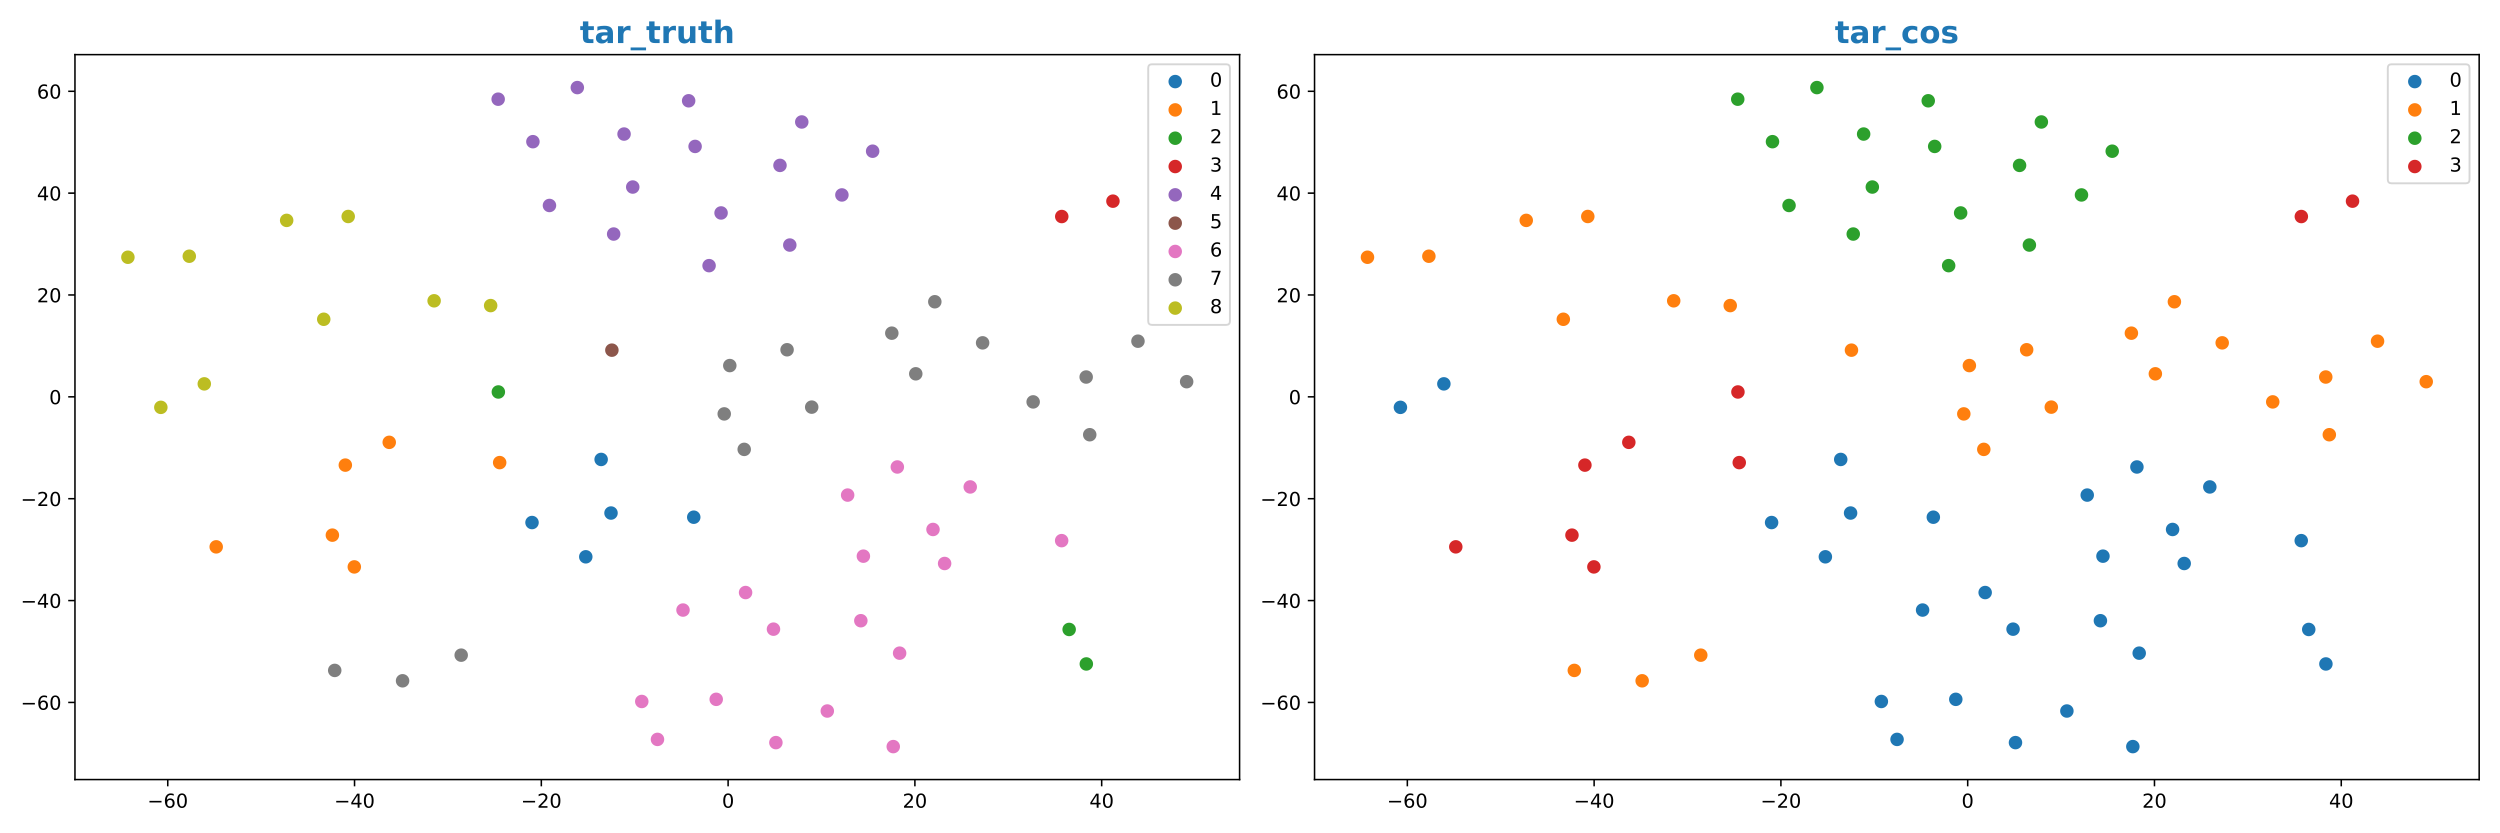 <?xml version="1.0" encoding="utf-8" standalone="no"?>
<!DOCTYPE svg PUBLIC "-//W3C//DTD SVG 1.1//EN"
  "http://www.w3.org/Graphics/SVG/1.1/DTD/svg11.dtd">
<!-- Created with matplotlib (https://matplotlib.org/) -->
<svg height="432pt" version="1.1" viewBox="0 0 1296 432" width="1296pt" xmlns="http://www.w3.org/2000/svg" xmlns:xlink="http://www.w3.org/1999/xlink">
 <defs>
  <style type="text/css">
*{stroke-linecap:butt;stroke-linejoin:round;}
  </style>
 </defs>
 <g id="figure_1">
  <g id="patch_1">
   <path d="M 0 432 
L 1296 432 
L 1296 0 
L 0 0 
z
" style="fill:#ffffff;"/>
  </g>
  <g id="axes_1">
   <g id="patch_2">
    <path d="M 38.86 404.12 
L 642.6 404.12 
L 642.6 28.32 
L 38.86 28.32 
z
" style="fill:#ffffff;"/>
   </g>
   <g id="PathCollection_1">
    <defs>
     <path d="M 0 3 
C 0.796 3 1.559 2.684 2.121 2.121 
C 2.684 1.559 3 0.796 3 0 
C 3 -0.796 2.684 -1.559 2.121 -2.121 
C 1.559 -2.684 0.796 -3 0 -3 
C -0.796 -3 -1.559 -2.684 -2.121 -2.121 
C -2.684 -1.559 -3 -0.796 -3 0 
C -3 0.796 -2.684 1.559 -2.121 2.121 
C -1.559 2.684 -0.796 3 0 3 
z
" id="m56113528a4" style="stroke:#1f77b4;"/>
    </defs>
    <g clip-path="url(#pf945e613f0)">
     <use style="fill:#1f77b4;stroke:#1f77b4;" x="359.638" xlink:href="#m56113528a4" y="268.118"/>
     <use style="fill:#1f77b4;stroke:#1f77b4;" x="316.745" xlink:href="#m56113528a4" y="265.959"/>
     <use style="fill:#1f77b4;stroke:#1f77b4;" x="275.798" xlink:href="#m56113528a4" y="270.883"/>
     <use style="fill:#1f77b4;stroke:#1f77b4;" x="303.669" xlink:href="#m56113528a4" y="288.648"/>
     <use style="fill:#1f77b4;stroke:#1f77b4;" x="311.633" xlink:href="#m56113528a4" y="238.175"/>
    </g>
   </g>
   <g id="PathCollection_2">
    <defs>
     <path d="M 0 3 
C 0.796 3 1.559 2.684 2.121 2.121 
C 2.684 1.559 3 0.796 3 0 
C 3 -0.796 2.684 -1.559 2.121 -2.121 
C 1.559 -2.684 0.796 -3 0 -3 
C -0.796 -3 -1.559 -2.684 -2.121 -2.121 
C -2.684 -1.559 -3 -0.796 -3 0 
C -3 0.796 -2.684 1.559 -2.121 2.121 
C -1.559 2.684 -0.796 3 0 3 
z
" id="mb86eb79a8b" style="stroke:#ff7f0e;"/>
    </defs>
    <g clip-path="url(#pf945e613f0)">
     <use style="fill:#ff7f0e;stroke:#ff7f0e;" x="259.029" xlink:href="#mb86eb79a8b" y="239.813"/>
     <use style="fill:#ff7f0e;stroke:#ff7f0e;" x="201.779" xlink:href="#mb86eb79a8b" y="229.309"/>
     <use style="fill:#ff7f0e;stroke:#ff7f0e;" x="179.017" xlink:href="#mb86eb79a8b" y="241.113"/>
     <use style="fill:#ff7f0e;stroke:#ff7f0e;" x="112.079" xlink:href="#mb86eb79a8b" y="283.486"/>
     <use style="fill:#ff7f0e;stroke:#ff7f0e;" x="172.303" xlink:href="#mb86eb79a8b" y="277.417"/>
     <use style="fill:#ff7f0e;stroke:#ff7f0e;" x="183.672" xlink:href="#mb86eb79a8b" y="293.884"/>
    </g>
   </g>
   <g id="PathCollection_3">
    <defs>
     <path d="M 0 3 
C 0.796 3 1.559 2.684 2.121 2.121 
C 2.684 1.559 3 0.796 3 0 
C 3 -0.796 2.684 -1.559 2.121 -2.121 
C 1.559 -2.684 0.796 -3 0 -3 
C -0.796 -3 -1.559 -2.684 -2.121 -2.121 
C -2.684 -1.559 -3 -0.796 -3 0 
C -3 0.796 -2.684 1.559 -2.121 2.121 
C -1.559 2.684 -0.796 3 0 3 
z
" id="m2187352e1e" style="stroke:#2ca02c;"/>
    </defs>
    <g clip-path="url(#pf945e613f0)">
     <use style="fill:#2ca02c;stroke:#2ca02c;" x="258.345" xlink:href="#m2187352e1e" y="203.198"/>
     <use style="fill:#2ca02c;stroke:#2ca02c;" x="554.25" xlink:href="#m2187352e1e" y="326.309"/>
     <use style="fill:#2ca02c;stroke:#2ca02c;" x="563.15" xlink:href="#m2187352e1e" y="344.194"/>
    </g>
   </g>
   <g id="PathCollection_4">
    <defs>
     <path d="M 0 3 
C 0.796 3 1.559 2.684 2.121 2.121 
C 2.684 1.559 3 0.796 3 0 
C 3 -0.796 2.684 -1.559 2.121 -2.121 
C 1.559 -2.684 0.796 -3 0 -3 
C -0.796 -3 -1.559 -2.684 -2.121 -2.121 
C -2.684 -1.559 -3 -0.796 -3 0 
C -3 0.796 -2.684 1.559 -2.121 2.121 
C -1.559 2.684 -0.796 3 0 3 
z
" id="mb7a33e45d1" style="stroke:#d62728;"/>
    </defs>
    <g clip-path="url(#pf945e613f0)">
     <use style="fill:#d62728;stroke:#d62728;" x="550.414" xlink:href="#mb7a33e45d1" y="112.249"/>
     <use style="fill:#d62728;stroke:#d62728;" x="576.95" xlink:href="#mb7a33e45d1" y="104.282"/>
    </g>
   </g>
   <g id="PathCollection_5">
    <defs>
     <path d="M 0 3 
C 0.796 3 1.559 2.684 2.121 2.121 
C 2.684 1.559 3 0.796 3 0 
C 3 -0.796 2.684 -1.559 2.121 -2.121 
C 1.559 -2.684 0.796 -3 0 -3 
C -0.796 -3 -1.559 -2.684 -2.121 -2.121 
C -2.684 -1.559 -3 -0.796 -3 0 
C -3 0.796 -2.684 1.559 -2.121 2.121 
C -1.559 2.684 -0.796 3 0 3 
z
" id="m8c6fb3d728" style="stroke:#9467bd;"/>
    </defs>
    <g clip-path="url(#pf945e613f0)">
     <use style="fill:#9467bd;stroke:#9467bd;" x="367.587" xlink:href="#m8c6fb3d728" y="137.709"/>
     <use style="fill:#9467bd;stroke:#9467bd;" x="373.801" xlink:href="#m8c6fb3d728" y="110.393"/>
     <use style="fill:#9467bd;stroke:#9467bd;" x="409.43" xlink:href="#m8c6fb3d728" y="127.037"/>
     <use style="fill:#9467bd;stroke:#9467bd;" x="328.012" xlink:href="#m8c6fb3d728" y="96.961"/>
     <use style="fill:#9467bd;stroke:#9467bd;" x="284.839" xlink:href="#m8c6fb3d728" y="106.518"/>
     <use style="fill:#9467bd;stroke:#9467bd;" x="318.122" xlink:href="#m8c6fb3d728" y="121.324"/>
     <use style="fill:#9467bd;stroke:#9467bd;" x="276.257" xlink:href="#m8c6fb3d728" y="73.446"/>
     <use style="fill:#9467bd;stroke:#9467bd;" x="299.285" xlink:href="#m8c6fb3d728" y="45.402"/>
     <use style="fill:#9467bd;stroke:#9467bd;" x="258.249" xlink:href="#m8c6fb3d728" y="51.419"/>
     <use style="fill:#9467bd;stroke:#9467bd;" x="356.995" xlink:href="#m8c6fb3d728" y="52.244"/>
     <use style="fill:#9467bd;stroke:#9467bd;" x="323.51" xlink:href="#m8c6fb3d728" y="69.489"/>
     <use style="fill:#9467bd;stroke:#9467bd;" x="360.342" xlink:href="#m8c6fb3d728" y="75.907"/>
     <use style="fill:#9467bd;stroke:#9467bd;" x="436.442" xlink:href="#m8c6fb3d728" y="101.057"/>
     <use style="fill:#9467bd;stroke:#9467bd;" x="452.375" xlink:href="#m8c6fb3d728" y="78.382"/>
     <use style="fill:#9467bd;stroke:#9467bd;" x="415.639" xlink:href="#m8c6fb3d728" y="63.232"/>
     <use style="fill:#9467bd;stroke:#9467bd;" x="404.345" xlink:href="#m8c6fb3d728" y="85.735"/>
    </g>
   </g>
   <g id="PathCollection_6">
    <defs>
     <path d="M 0 3 
C 0.796 3 1.559 2.684 2.121 2.121 
C 2.684 1.559 3 0.796 3 0 
C 3 -0.796 2.684 -1.559 2.121 -2.121 
C 1.559 -2.684 0.796 -3 0 -3 
C -0.796 -3 -1.559 -2.684 -2.121 -2.121 
C -2.684 -1.559 -3 -0.796 -3 0 
C -3 0.796 -2.684 1.559 -2.121 2.121 
C -1.559 2.684 -0.796 3 0 3 
z
" id="m5d2b04fd7a" style="stroke:#8c564b;"/>
    </defs>
    <g clip-path="url(#pf945e613f0)">
     <use style="fill:#8c564b;stroke:#8c564b;" x="317.2" xlink:href="#m5d2b04fd7a" y="181.523"/>
    </g>
   </g>
   <g id="PathCollection_7">
    <defs>
     <path d="M 0 3 
C 0.796 3 1.559 2.684 2.121 2.121 
C 2.684 1.559 3 0.796 3 0 
C 3 -0.796 2.684 -1.559 2.121 -2.121 
C 1.559 -2.684 0.796 -3 0 -3 
C -0.796 -3 -1.559 -2.684 -2.121 -2.121 
C -2.684 -1.559 -3 -0.796 -3 0 
C -3 0.796 -2.684 1.559 -2.121 2.121 
C -1.559 2.684 -0.796 3 0 3 
z
" id="ma9f6ce8b9c" style="stroke:#e377c2;"/>
    </defs>
    <g clip-path="url(#pf945e613f0)">
     <use style="fill:#e377c2;stroke:#e377c2;" x="447.577" xlink:href="#ma9f6ce8b9c" y="288.314"/>
     <use style="fill:#e377c2;stroke:#e377c2;" x="483.669" xlink:href="#ma9f6ce8b9c" y="274.476"/>
     <use style="fill:#e377c2;stroke:#e377c2;" x="489.689" xlink:href="#ma9f6ce8b9c" y="292.115"/>
     <use style="fill:#e377c2;stroke:#e377c2;" x="502.967" xlink:href="#ma9f6ce8b9c" y="252.427"/>
     <use style="fill:#e377c2;stroke:#e377c2;" x="332.697" xlink:href="#ma9f6ce8b9c" y="363.646"/>
     <use style="fill:#e377c2;stroke:#e377c2;" x="463.062" xlink:href="#ma9f6ce8b9c" y="387.038"/>
     <use style="fill:#e377c2;stroke:#e377c2;" x="428.872" xlink:href="#ma9f6ce8b9c" y="368.589"/>
     <use style="fill:#e377c2;stroke:#e377c2;" x="371.283" xlink:href="#ma9f6ce8b9c" y="362.532"/>
     <use style="fill:#e377c2;stroke:#e377c2;" x="340.836" xlink:href="#ma9f6ce8b9c" y="383.306"/>
     <use style="fill:#e377c2;stroke:#e377c2;" x="402.223" xlink:href="#ma9f6ce8b9c" y="384.967"/>
     <use style="fill:#e377c2;stroke:#e377c2;" x="466.363" xlink:href="#ma9f6ce8b9c" y="338.593"/>
     <use style="fill:#e377c2;stroke:#e377c2;" x="386.507" xlink:href="#ma9f6ce8b9c" y="307.173"/>
     <use style="fill:#e377c2;stroke:#e377c2;" x="354.073" xlink:href="#ma9f6ce8b9c" y="316.251"/>
     <use style="fill:#e377c2;stroke:#e377c2;" x="400.97" xlink:href="#ma9f6ce8b9c" y="326.156"/>
     <use style="fill:#e377c2;stroke:#e377c2;" x="446.256" xlink:href="#ma9f6ce8b9c" y="321.777"/>
     <use style="fill:#e377c2;stroke:#e377c2;" x="465.176" xlink:href="#ma9f6ce8b9c" y="242.082"/>
     <use style="fill:#e377c2;stroke:#e377c2;" x="439.419" xlink:href="#ma9f6ce8b9c" y="256.65"/>
     <use style="fill:#e377c2;stroke:#e377c2;" x="550.364" xlink:href="#ma9f6ce8b9c" y="280.267"/>
    </g>
   </g>
   <g id="PathCollection_8">
    <defs>
     <path d="M 0 3 
C 0.796 3 1.559 2.684 2.121 2.121 
C 2.684 1.559 3 0.796 3 0 
C 3 -0.796 2.684 -1.559 2.121 -2.121 
C 1.559 -2.684 0.796 -3 0 -3 
C -0.796 -3 -1.559 -2.684 -2.121 -2.121 
C -2.684 -1.559 -3 -0.796 -3 0 
C -3 0.796 -2.684 1.559 -2.121 2.121 
C -1.559 2.684 -0.796 3 0 3 
z
" id="m9b4d51b4f3" style="stroke:#7f7f7f;"/>
    </defs>
    <g clip-path="url(#pf945e613f0)">
     <use style="fill:#7f7f7f;stroke:#7f7f7f;" x="474.735" xlink:href="#m9b4d51b4f3" y="193.782"/>
     <use style="fill:#7f7f7f;stroke:#7f7f7f;" x="509.387" xlink:href="#m9b4d51b4f3" y="177.734"/>
     <use style="fill:#7f7f7f;stroke:#7f7f7f;" x="462.312" xlink:href="#m9b4d51b4f3" y="172.716"/>
     <use style="fill:#7f7f7f;stroke:#7f7f7f;" x="484.606" xlink:href="#m9b4d51b4f3" y="156.428"/>
     <use style="fill:#7f7f7f;stroke:#7f7f7f;" x="589.92" xlink:href="#m9b4d51b4f3" y="176.874"/>
     <use style="fill:#7f7f7f;stroke:#7f7f7f;" x="563.072" xlink:href="#m9b4d51b4f3" y="195.448"/>
     <use style="fill:#7f7f7f;stroke:#7f7f7f;" x="564.918" xlink:href="#m9b4d51b4f3" y="225.36"/>
     <use style="fill:#7f7f7f;stroke:#7f7f7f;" x="615.157" xlink:href="#m9b4d51b4f3" y="197.864"/>
     <use style="fill:#7f7f7f;stroke:#7f7f7f;" x="535.586" xlink:href="#m9b4d51b4f3" y="208.344"/>
     <use style="fill:#7f7f7f;stroke:#7f7f7f;" x="385.797" xlink:href="#m9b4d51b4f3" y="232.957"/>
     <use style="fill:#7f7f7f;stroke:#7f7f7f;" x="375.438" xlink:href="#m9b4d51b4f3" y="214.564"/>
     <use style="fill:#7f7f7f;stroke:#7f7f7f;" x="420.788" xlink:href="#m9b4d51b4f3" y="211.054"/>
     <use style="fill:#7f7f7f;stroke:#7f7f7f;" x="173.522" xlink:href="#m9b4d51b4f3" y="347.541"/>
     <use style="fill:#7f7f7f;stroke:#7f7f7f;" x="208.694" xlink:href="#m9b4d51b4f3" y="352.923"/>
     <use style="fill:#7f7f7f;stroke:#7f7f7f;" x="239.081" xlink:href="#m9b4d51b4f3" y="339.633"/>
     <use style="fill:#7f7f7f;stroke:#7f7f7f;" x="378.322" xlink:href="#m9b4d51b4f3" y="189.511"/>
     <use style="fill:#7f7f7f;stroke:#7f7f7f;" x="408.02" xlink:href="#m9b4d51b4f3" y="181.316"/>
    </g>
   </g>
   <g id="PathCollection_9">
    <defs>
     <path d="M 0 3 
C 0.796 3 1.559 2.684 2.121 2.121 
C 2.684 1.559 3 0.796 3 0 
C 3 -0.796 2.684 -1.559 2.121 -2.121 
C 1.559 -2.684 0.796 -3 0 -3 
C -0.796 -3 -1.559 -2.684 -2.121 -2.121 
C -2.684 -1.559 -3 -0.796 -3 0 
C -3 0.796 -2.684 1.559 -2.121 2.121 
C -1.559 2.684 -0.796 3 0 3 
z
" id="m053445c0a0" style="stroke:#bcbd22;"/>
    </defs>
    <g clip-path="url(#pf945e613f0)">
     <use style="fill:#bcbd22;stroke:#bcbd22;" x="225.048" xlink:href="#m053445c0a0" y="155.935"/>
     <use style="fill:#bcbd22;stroke:#bcbd22;" x="254.352" xlink:href="#m053445c0a0" y="158.412"/>
     <use style="fill:#bcbd22;stroke:#bcbd22;" x="167.827" xlink:href="#m053445c0a0" y="165.508"/>
     <use style="fill:#bcbd22;stroke:#bcbd22;" x="98.127" xlink:href="#m053445c0a0" y="132.829"/>
     <use style="fill:#bcbd22;stroke:#bcbd22;" x="66.303" xlink:href="#m053445c0a0" y="133.357"/>
     <use style="fill:#bcbd22;stroke:#bcbd22;" x="180.512" xlink:href="#m053445c0a0" y="112.224"/>
     <use style="fill:#bcbd22;stroke:#bcbd22;" x="148.606" xlink:href="#m053445c0a0" y="114.245"/>
     <use style="fill:#bcbd22;stroke:#bcbd22;" x="105.901" xlink:href="#m053445c0a0" y="198.993"/>
     <use style="fill:#bcbd22;stroke:#bcbd22;" x="83.378" xlink:href="#m053445c0a0" y="211.17"/>
    </g>
   </g>
   <g id="matplotlib.axis_1">
    <g id="xtick_1">
     <g id="line2d_1">
      <defs>
       <path d="M 0 0 
L 0 3.5 
" id="m7205a7d4a9" style="stroke:#000000;stroke-width:0.8;"/>
      </defs>
      <g>
       <use style="stroke:#000000;stroke-width:0.8;" x="86.965" xlink:href="#m7205a7d4a9" y="404.12"/>
      </g>
     </g>
     <g id="text_1">
      <!-- −60 -->
      <defs>
       <path d="M 10.594 35.5 
L 73.188 35.5 
L 73.188 27.203 
L 10.594 27.203 
z
" id="DejaVuSans-8722"/>
       <path d="M 33.016 40.375 
Q 26.375 40.375 22.484 35.828 
Q 18.609 31.297 18.609 23.391 
Q 18.609 15.531 22.484 10.953 
Q 26.375 6.391 33.016 6.391 
Q 39.656 6.391 43.531 10.953 
Q 47.406 15.531 47.406 23.391 
Q 47.406 31.297 43.531 35.828 
Q 39.656 40.375 33.016 40.375 
z
M 52.594 71.297 
L 52.594 62.312 
Q 48.875 64.062 45.094 64.984 
Q 41.312 65.922 37.594 65.922 
Q 27.828 65.922 22.672 59.328 
Q 17.531 52.734 16.797 39.406 
Q 19.672 43.656 24.016 45.922 
Q 28.375 48.188 33.594 48.188 
Q 44.578 48.188 50.953 41.516 
Q 57.328 34.859 57.328 23.391 
Q 57.328 12.156 50.688 5.359 
Q 44.047 -1.422 33.016 -1.422 
Q 20.359 -1.422 13.672 8.266 
Q 6.984 17.969 6.984 36.375 
Q 6.984 53.656 15.188 63.938 
Q 23.391 74.219 37.203 74.219 
Q 40.922 74.219 44.703 73.484 
Q 48.484 72.75 52.594 71.297 
z
" id="DejaVuSans-54"/>
       <path d="M 31.781 66.406 
Q 24.172 66.406 20.328 58.906 
Q 16.5 51.422 16.5 36.375 
Q 16.5 21.391 20.328 13.891 
Q 24.172 6.391 31.781 6.391 
Q 39.453 6.391 43.281 13.891 
Q 47.125 21.391 47.125 36.375 
Q 47.125 51.422 43.281 58.906 
Q 39.453 66.406 31.781 66.406 
z
M 31.781 74.219 
Q 44.047 74.219 50.516 64.516 
Q 56.984 54.828 56.984 36.375 
Q 56.984 17.969 50.516 8.266 
Q 44.047 -1.422 31.781 -1.422 
Q 19.531 -1.422 13.062 8.266 
Q 6.594 17.969 6.594 36.375 
Q 6.594 54.828 13.062 64.516 
Q 19.531 74.219 31.781 74.219 
z
" id="DejaVuSans-48"/>
      </defs>
      <g transform="translate(76.413 418.718)scale(0.1 -0.1)">
       <use xlink:href="#DejaVuSans-8722"/>
       <use x="83.789" xlink:href="#DejaVuSans-54"/>
       <use x="147.412" xlink:href="#DejaVuSans-48"/>
      </g>
     </g>
    </g>
    <g id="xtick_2">
     <g id="line2d_2">
      <g>
       <use style="stroke:#000000;stroke-width:0.8;" x="183.794" xlink:href="#m7205a7d4a9" y="404.12"/>
      </g>
     </g>
     <g id="text_2">
      <!-- −40 -->
      <defs>
       <path d="M 37.797 64.312 
L 12.891 25.391 
L 37.797 25.391 
z
M 35.203 72.906 
L 47.609 72.906 
L 47.609 25.391 
L 58.016 25.391 
L 58.016 17.188 
L 47.609 17.188 
L 47.609 0 
L 37.797 0 
L 37.797 17.188 
L 4.891 17.188 
L 4.891 26.703 
z
" id="DejaVuSans-52"/>
      </defs>
      <g transform="translate(173.242 418.718)scale(0.1 -0.1)">
       <use xlink:href="#DejaVuSans-8722"/>
       <use x="83.789" xlink:href="#DejaVuSans-52"/>
       <use x="147.412" xlink:href="#DejaVuSans-48"/>
      </g>
     </g>
    </g>
    <g id="xtick_3">
     <g id="line2d_3">
      <g>
       <use style="stroke:#000000;stroke-width:0.8;" x="280.622" xlink:href="#m7205a7d4a9" y="404.12"/>
      </g>
     </g>
     <g id="text_3">
      <!-- −20 -->
      <defs>
       <path d="M 19.188 8.297 
L 53.609 8.297 
L 53.609 0 
L 7.328 0 
L 7.328 8.297 
Q 12.938 14.109 22.625 23.891 
Q 32.328 33.688 34.812 36.531 
Q 39.547 41.844 41.422 45.531 
Q 43.312 49.219 43.312 52.781 
Q 43.312 58.594 39.234 62.25 
Q 35.156 65.922 28.609 65.922 
Q 23.969 65.922 18.812 64.312 
Q 13.672 62.703 7.812 59.422 
L 7.812 69.391 
Q 13.766 71.781 18.938 73 
Q 24.125 74.219 28.422 74.219 
Q 39.75 74.219 46.484 68.547 
Q 53.219 62.891 53.219 53.422 
Q 53.219 48.922 51.531 44.891 
Q 49.859 40.875 45.406 35.406 
Q 44.188 33.984 37.641 27.219 
Q 31.109 20.453 19.188 8.297 
z
" id="DejaVuSans-50"/>
      </defs>
      <g transform="translate(270.07 418.718)scale(0.1 -0.1)">
       <use xlink:href="#DejaVuSans-8722"/>
       <use x="83.789" xlink:href="#DejaVuSans-50"/>
       <use x="147.412" xlink:href="#DejaVuSans-48"/>
      </g>
     </g>
    </g>
    <g id="xtick_4">
     <g id="line2d_4">
      <g>
       <use style="stroke:#000000;stroke-width:0.8;" x="377.451" xlink:href="#m7205a7d4a9" y="404.12"/>
      </g>
     </g>
     <g id="text_4">
      <!-- 0 -->
      <g transform="translate(374.27 418.718)scale(0.1 -0.1)">
       <use xlink:href="#DejaVuSans-48"/>
      </g>
     </g>
    </g>
    <g id="xtick_5">
     <g id="line2d_5">
      <g>
       <use style="stroke:#000000;stroke-width:0.8;" x="474.28" xlink:href="#m7205a7d4a9" y="404.12"/>
      </g>
     </g>
     <g id="text_5">
      <!-- 20 -->
      <g transform="translate(467.917 418.718)scale(0.1 -0.1)">
       <use xlink:href="#DejaVuSans-50"/>
       <use x="63.623" xlink:href="#DejaVuSans-48"/>
      </g>
     </g>
    </g>
    <g id="xtick_6">
     <g id="line2d_6">
      <g>
       <use style="stroke:#000000;stroke-width:0.8;" x="571.108" xlink:href="#m7205a7d4a9" y="404.12"/>
      </g>
     </g>
     <g id="text_6">
      <!-- 40 -->
      <g transform="translate(564.746 418.718)scale(0.1 -0.1)">
       <use xlink:href="#DejaVuSans-52"/>
       <use x="63.623" xlink:href="#DejaVuSans-48"/>
      </g>
     </g>
    </g>
   </g>
   <g id="matplotlib.axis_2">
    <g id="ytick_1">
     <g id="line2d_7">
      <defs>
       <path d="M 0 0 
L -3.5 0 
" id="m947c976170" style="stroke:#000000;stroke-width:0.8;"/>
      </defs>
      <g>
       <use style="stroke:#000000;stroke-width:0.8;" x="38.86" xlink:href="#m947c976170" y="364.133"/>
      </g>
     </g>
     <g id="text_7">
      <!-- −60 -->
      <g transform="translate(10.755 367.932)scale(0.1 -0.1)">
       <use xlink:href="#DejaVuSans-8722"/>
       <use x="83.789" xlink:href="#DejaVuSans-54"/>
       <use x="147.412" xlink:href="#DejaVuSans-48"/>
      </g>
     </g>
    </g>
    <g id="ytick_2">
     <g id="line2d_8">
      <g>
       <use style="stroke:#000000;stroke-width:0.8;" x="38.86" xlink:href="#m947c976170" y="311.33"/>
      </g>
     </g>
     <g id="text_8">
      <!-- −40 -->
      <g transform="translate(10.755 315.13)scale(0.1 -0.1)">
       <use xlink:href="#DejaVuSans-8722"/>
       <use x="83.789" xlink:href="#DejaVuSans-52"/>
       <use x="147.412" xlink:href="#DejaVuSans-48"/>
      </g>
     </g>
    </g>
    <g id="ytick_3">
     <g id="line2d_9">
      <g>
       <use style="stroke:#000000;stroke-width:0.8;" x="38.86" xlink:href="#m947c976170" y="258.528"/>
      </g>
     </g>
     <g id="text_9">
      <!-- −20 -->
      <g transform="translate(10.755 262.327)scale(0.1 -0.1)">
       <use xlink:href="#DejaVuSans-8722"/>
       <use x="83.789" xlink:href="#DejaVuSans-50"/>
       <use x="147.412" xlink:href="#DejaVuSans-48"/>
      </g>
     </g>
    </g>
    <g id="ytick_4">
     <g id="line2d_10">
      <g>
       <use style="stroke:#000000;stroke-width:0.8;" x="38.86" xlink:href="#m947c976170" y="205.725"/>
      </g>
     </g>
     <g id="text_10">
      <!-- 0 -->
      <g transform="translate(25.497 209.524)scale(0.1 -0.1)">
       <use xlink:href="#DejaVuSans-48"/>
      </g>
     </g>
    </g>
    <g id="ytick_5">
     <g id="line2d_11">
      <g>
       <use style="stroke:#000000;stroke-width:0.8;" x="38.86" xlink:href="#m947c976170" y="152.922"/>
      </g>
     </g>
     <g id="text_11">
      <!-- 20 -->
      <g transform="translate(19.135 156.721)scale(0.1 -0.1)">
       <use xlink:href="#DejaVuSans-50"/>
       <use x="63.623" xlink:href="#DejaVuSans-48"/>
      </g>
     </g>
    </g>
    <g id="ytick_6">
     <g id="line2d_12">
      <g>
       <use style="stroke:#000000;stroke-width:0.8;" x="38.86" xlink:href="#m947c976170" y="100.119"/>
      </g>
     </g>
     <g id="text_12">
      <!-- 40 -->
      <g transform="translate(19.135 103.918)scale(0.1 -0.1)">
       <use xlink:href="#DejaVuSans-52"/>
       <use x="63.623" xlink:href="#DejaVuSans-48"/>
      </g>
     </g>
    </g>
    <g id="ytick_7">
     <g id="line2d_13">
      <g>
       <use style="stroke:#000000;stroke-width:0.8;" x="38.86" xlink:href="#m947c976170" y="47.316"/>
      </g>
     </g>
     <g id="text_13">
      <!-- 60 -->
      <g transform="translate(19.135 51.115)scale(0.1 -0.1)">
       <use xlink:href="#DejaVuSans-54"/>
       <use x="63.623" xlink:href="#DejaVuSans-48"/>
      </g>
     </g>
    </g>
   </g>
   <g id="patch_3">
    <path d="M 38.86 404.12 
L 38.86 28.32 
" style="fill:none;stroke:#000000;stroke-linecap:square;stroke-linejoin:miter;stroke-width:0.8;"/>
   </g>
   <g id="patch_4">
    <path d="M 642.6 404.12 
L 642.6 28.32 
" style="fill:none;stroke:#000000;stroke-linecap:square;stroke-linejoin:miter;stroke-width:0.8;"/>
   </g>
   <g id="patch_5">
    <path d="M 38.86 404.12 
L 642.6 404.12 
" style="fill:none;stroke:#000000;stroke-linecap:square;stroke-linejoin:miter;stroke-width:0.8;"/>
   </g>
   <g id="patch_6">
    <path d="M 38.86 28.32 
L 642.6 28.32 
" style="fill:none;stroke:#000000;stroke-linecap:square;stroke-linejoin:miter;stroke-width:0.8;"/>
   </g>
   <g id="text_14">
    <!-- tar_truth -->
    <defs>
     <path d="M 27.484 70.219 
L 27.484 54.688 
L 45.516 54.688 
L 45.516 42.188 
L 27.484 42.188 
L 27.484 19 
Q 27.484 15.188 29 13.844 
Q 30.516 12.5 35.016 12.5 
L 44 12.5 
L 44 0 
L 29 0 
Q 18.656 0 14.328 4.312 
Q 10.016 8.641 10.016 19 
L 10.016 42.188 
L 1.312 42.188 
L 1.312 54.688 
L 10.016 54.688 
L 10.016 70.219 
z
" id="DejaVuSans-Bold-116"/>
     <path d="M 32.906 24.609 
Q 27.438 24.609 24.672 22.75 
Q 21.922 20.906 21.922 17.281 
Q 21.922 13.969 24.141 12.078 
Q 26.375 10.203 30.328 10.203 
Q 35.25 10.203 38.625 13.734 
Q 42 17.281 42 22.609 
L 42 24.609 
z
M 59.625 31.203 
L 59.625 0 
L 42 0 
L 42 8.109 
Q 38.484 3.125 34.078 0.844 
Q 29.688 -1.422 23.391 -1.422 
Q 14.891 -1.422 9.594 3.531 
Q 4.297 8.5 4.297 16.406 
Q 4.297 26.031 10.906 30.516 
Q 17.531 35.016 31.688 35.016 
L 42 35.016 
L 42 36.375 
Q 42 40.531 38.719 42.453 
Q 35.453 44.391 28.516 44.391 
Q 22.906 44.391 18.062 43.266 
Q 13.234 42.141 9.078 39.891 
L 9.078 53.219 
Q 14.703 54.594 20.359 55.297 
Q 26.031 56 31.688 56 
Q 46.484 56 53.047 50.172 
Q 59.625 44.344 59.625 31.203 
z
" id="DejaVuSans-Bold-97"/>
     <path d="M 49.031 39.797 
Q 46.734 40.875 44.453 41.375 
Q 42.188 41.891 39.891 41.891 
Q 33.156 41.891 29.516 37.562 
Q 25.875 33.25 25.875 25.203 
L 25.875 0 
L 8.406 0 
L 8.406 54.688 
L 25.875 54.688 
L 25.875 45.703 
Q 29.25 51.078 33.609 53.531 
Q 37.984 56 44.094 56 
Q 44.969 56 45.984 55.922 
Q 47.016 55.859 48.969 55.609 
z
" id="DejaVuSans-Bold-114"/>
     <path d="M 50 -14.312 
L 50 -23.578 
L 0 -23.578 
L 0 -14.312 
z
" id="DejaVuSans-Bold-95"/>
     <path d="M 7.812 21.297 
L 7.812 54.688 
L 25.391 54.688 
L 25.391 49.219 
Q 25.391 44.781 25.344 38.062 
Q 25.297 31.344 25.297 29.109 
Q 25.297 22.516 25.641 19.609 
Q 25.984 16.703 26.812 15.375 
Q 27.875 13.672 29.609 12.734 
Q 31.344 11.812 33.594 11.812 
Q 39.062 11.812 42.188 16.016 
Q 45.312 20.219 45.312 27.688 
L 45.312 54.688 
L 62.797 54.688 
L 62.797 0 
L 45.312 0 
L 45.312 7.906 
Q 41.359 3.125 36.938 0.844 
Q 32.516 -1.422 27.203 -1.422 
Q 17.719 -1.422 12.766 4.391 
Q 7.812 10.203 7.812 21.297 
z
" id="DejaVuSans-Bold-117"/>
     <path d="M 63.375 33.297 
L 63.375 0 
L 45.797 0 
L 45.797 5.422 
L 45.797 25.391 
Q 45.797 32.562 45.484 35.25 
Q 45.172 37.938 44.391 39.203 
Q 43.359 40.922 41.594 41.875 
Q 39.844 42.828 37.594 42.828 
Q 32.125 42.828 29 38.594 
Q 25.875 34.375 25.875 26.906 
L 25.875 0 
L 8.406 0 
L 8.406 75.984 
L 25.875 75.984 
L 25.875 46.688 
Q 29.828 51.469 34.266 53.734 
Q 38.719 56 44.094 56 
Q 53.562 56 58.469 50.188 
Q 63.375 44.391 63.375 33.297 
z
" id="DejaVuSans-Bold-104"/>
    </defs>
    <g style="fill:#1f77b4;" transform="translate(300.58 22.32)scale(0.16 -0.16)">
     <use xlink:href="#DejaVuSans-Bold-116"/>
     <use x="47.803" xlink:href="#DejaVuSans-Bold-97"/>
     <use x="115.283" xlink:href="#DejaVuSans-Bold-114"/>
     <use x="164.6" xlink:href="#DejaVuSans-Bold-95"/>
     <use x="214.6" xlink:href="#DejaVuSans-Bold-116"/>
     <use x="262.402" xlink:href="#DejaVuSans-Bold-114"/>
     <use x="311.719" xlink:href="#DejaVuSans-Bold-117"/>
     <use x="382.91" xlink:href="#DejaVuSans-Bold-116"/>
     <use x="430.713" xlink:href="#DejaVuSans-Bold-104"/>
    </g>
   </g>
   <g id="legend_1">
    <g id="patch_7">
     <path d="M 597.237 168.423 
L 635.6 168.423 
Q 637.6 168.423 637.6 166.423 
L 637.6 35.32 
Q 637.6 33.32 635.6 33.32 
L 597.237 33.32 
Q 595.237 33.32 595.237 35.32 
L 595.237 166.423 
Q 595.237 168.423 597.237 168.423 
z
" style="fill:#ffffff;opacity:0.8;stroke:#cccccc;stroke-linejoin:miter;"/>
    </g>
    <g id="PathCollection_10">
     <g>
      <use style="fill:#1f77b4;stroke:#1f77b4;" x="609.237" xlink:href="#m56113528a4" y="42.293"/>
     </g>
    </g>
    <g id="text_15">
     <!-- 0 -->
     <g transform="translate(627.237 44.918)scale(0.1 -0.1)">
      <use xlink:href="#DejaVuSans-48"/>
     </g>
    </g>
    <g id="PathCollection_11">
     <g>
      <use style="fill:#ff7f0e;stroke:#ff7f0e;" x="609.237" xlink:href="#mb86eb79a8b" y="56.972"/>
     </g>
    </g>
    <g id="text_16">
     <!-- 1 -->
     <defs>
      <path d="M 12.406 8.297 
L 28.516 8.297 
L 28.516 63.922 
L 10.984 60.406 
L 10.984 69.391 
L 28.422 72.906 
L 38.281 72.906 
L 38.281 8.297 
L 54.391 8.297 
L 54.391 0 
L 12.406 0 
z
" id="DejaVuSans-49"/>
     </defs>
     <g transform="translate(627.237 59.597)scale(0.1 -0.1)">
      <use xlink:href="#DejaVuSans-49"/>
     </g>
    </g>
    <g id="PathCollection_12">
     <g>
      <use style="fill:#2ca02c;stroke:#2ca02c;" x="609.237" xlink:href="#m2187352e1e" y="71.65"/>
     </g>
    </g>
    <g id="text_17">
     <!-- 2 -->
     <g transform="translate(627.237 74.275)scale(0.1 -0.1)">
      <use xlink:href="#DejaVuSans-50"/>
     </g>
    </g>
    <g id="PathCollection_13">
     <g>
      <use style="fill:#d62728;stroke:#d62728;" x="609.237" xlink:href="#mb7a33e45d1" y="86.328"/>
     </g>
    </g>
    <g id="text_18">
     <!-- 3 -->
     <defs>
      <path d="M 40.578 39.312 
Q 47.656 37.797 51.625 33 
Q 55.609 28.219 55.609 21.188 
Q 55.609 10.406 48.188 4.484 
Q 40.766 -1.422 27.094 -1.422 
Q 22.516 -1.422 17.656 -0.516 
Q 12.797 0.391 7.625 2.203 
L 7.625 11.719 
Q 11.719 9.328 16.594 8.109 
Q 21.484 6.891 26.812 6.891 
Q 36.078 6.891 40.938 10.547 
Q 45.797 14.203 45.797 21.188 
Q 45.797 27.641 41.281 31.266 
Q 36.766 34.906 28.719 34.906 
L 20.219 34.906 
L 20.219 43.016 
L 29.109 43.016 
Q 36.375 43.016 40.234 45.922 
Q 44.094 48.828 44.094 54.297 
Q 44.094 59.906 40.109 62.906 
Q 36.141 65.922 28.719 65.922 
Q 24.656 65.922 20.016 65.031 
Q 15.375 64.156 9.812 62.312 
L 9.812 71.094 
Q 15.438 72.656 20.344 73.438 
Q 25.25 74.219 29.594 74.219 
Q 40.828 74.219 47.359 69.109 
Q 53.906 64.016 53.906 55.328 
Q 53.906 49.266 50.438 45.094 
Q 46.969 40.922 40.578 39.312 
z
" id="DejaVuSans-51"/>
     </defs>
     <g transform="translate(627.237 88.953)scale(0.1 -0.1)">
      <use xlink:href="#DejaVuSans-51"/>
     </g>
    </g>
    <g id="PathCollection_14">
     <g>
      <use style="fill:#9467bd;stroke:#9467bd;" x="609.237" xlink:href="#m8c6fb3d728" y="101.006"/>
     </g>
    </g>
    <g id="text_19">
     <!-- 4 -->
     <g transform="translate(627.237 103.631)scale(0.1 -0.1)">
      <use xlink:href="#DejaVuSans-52"/>
     </g>
    </g>
    <g id="PathCollection_15">
     <g>
      <use style="fill:#8c564b;stroke:#8c564b;" x="609.237" xlink:href="#m5d2b04fd7a" y="115.684"/>
     </g>
    </g>
    <g id="text_20">
     <!-- 5 -->
     <defs>
      <path d="M 10.797 72.906 
L 49.516 72.906 
L 49.516 64.594 
L 19.828 64.594 
L 19.828 46.734 
Q 21.969 47.469 24.109 47.828 
Q 26.266 48.188 28.422 48.188 
Q 40.625 48.188 47.75 41.5 
Q 54.891 34.812 54.891 23.391 
Q 54.891 11.625 47.562 5.094 
Q 40.234 -1.422 26.906 -1.422 
Q 22.312 -1.422 17.547 -0.641 
Q 12.797 0.141 7.719 1.703 
L 7.719 11.625 
Q 12.109 9.234 16.797 8.062 
Q 21.484 6.891 26.703 6.891 
Q 35.156 6.891 40.078 11.328 
Q 45.016 15.766 45.016 23.391 
Q 45.016 31 40.078 35.438 
Q 35.156 39.891 26.703 39.891 
Q 22.75 39.891 18.812 39.016 
Q 14.891 38.141 10.797 36.281 
z
" id="DejaVuSans-53"/>
     </defs>
     <g transform="translate(627.237 118.309)scale(0.1 -0.1)">
      <use xlink:href="#DejaVuSans-53"/>
     </g>
    </g>
    <g id="PathCollection_16">
     <g>
      <use style="fill:#e377c2;stroke:#e377c2;" x="609.237" xlink:href="#ma9f6ce8b9c" y="130.362"/>
     </g>
    </g>
    <g id="text_21">
     <!-- 6 -->
     <g transform="translate(627.237 132.987)scale(0.1 -0.1)">
      <use xlink:href="#DejaVuSans-54"/>
     </g>
    </g>
    <g id="PathCollection_17">
     <g>
      <use style="fill:#7f7f7f;stroke:#7f7f7f;" x="609.237" xlink:href="#m9b4d51b4f3" y="145.04"/>
     </g>
    </g>
    <g id="text_22">
     <!-- 7 -->
     <defs>
      <path d="M 8.203 72.906 
L 55.078 72.906 
L 55.078 68.703 
L 28.609 0 
L 18.312 0 
L 43.219 64.594 
L 8.203 64.594 
z
" id="DejaVuSans-55"/>
     </defs>
     <g transform="translate(627.237 147.665)scale(0.1 -0.1)">
      <use xlink:href="#DejaVuSans-55"/>
     </g>
    </g>
    <g id="PathCollection_18">
     <g>
      <use style="fill:#bcbd22;stroke:#bcbd22;" x="609.237" xlink:href="#m053445c0a0" y="159.718"/>
     </g>
    </g>
    <g id="text_23">
     <!-- 8 -->
     <defs>
      <path d="M 31.781 34.625 
Q 24.75 34.625 20.719 30.859 
Q 16.703 27.094 16.703 20.516 
Q 16.703 13.922 20.719 10.156 
Q 24.75 6.391 31.781 6.391 
Q 38.812 6.391 42.859 10.172 
Q 46.922 13.969 46.922 20.516 
Q 46.922 27.094 42.891 30.859 
Q 38.875 34.625 31.781 34.625 
z
M 21.922 38.812 
Q 15.578 40.375 12.031 44.719 
Q 8.5 49.078 8.5 55.328 
Q 8.5 64.062 14.719 69.141 
Q 20.953 74.219 31.781 74.219 
Q 42.672 74.219 48.875 69.141 
Q 55.078 64.062 55.078 55.328 
Q 55.078 49.078 51.531 44.719 
Q 48 40.375 41.703 38.812 
Q 48.828 37.156 52.797 32.312 
Q 56.781 27.484 56.781 20.516 
Q 56.781 9.906 50.312 4.234 
Q 43.844 -1.422 31.781 -1.422 
Q 19.734 -1.422 13.25 4.234 
Q 6.781 9.906 6.781 20.516 
Q 6.781 27.484 10.781 32.312 
Q 14.797 37.156 21.922 38.812 
z
M 18.312 54.391 
Q 18.312 48.734 21.844 45.562 
Q 25.391 42.391 31.781 42.391 
Q 38.141 42.391 41.719 45.562 
Q 45.312 48.734 45.312 54.391 
Q 45.312 60.062 41.719 63.234 
Q 38.141 66.406 31.781 66.406 
Q 25.391 66.406 21.844 63.234 
Q 18.312 60.062 18.312 54.391 
z
" id="DejaVuSans-56"/>
     </defs>
     <g transform="translate(627.237 162.343)scale(0.1 -0.1)">
      <use xlink:href="#DejaVuSans-56"/>
     </g>
    </g>
   </g>
  </g>
  <g id="axes_2">
   <g id="patch_8">
    <path d="M 681.46 404.12 
L 1285.2 404.12 
L 1285.2 28.32 
L 681.46 28.32 
z
" style="fill:#ffffff;"/>
   </g>
   <g id="PathCollection_19">
    <g clip-path="url(#pad0058bd9e)">
     <use style="fill:#1f77b4;stroke:#1f77b4;" x="1002.238" xlink:href="#m56113528a4" y="268.118"/>
     <use style="fill:#1f77b4;stroke:#1f77b4;" x="959.345" xlink:href="#m56113528a4" y="265.959"/>
     <use style="fill:#1f77b4;stroke:#1f77b4;" x="918.398" xlink:href="#m56113528a4" y="270.883"/>
     <use style="fill:#1f77b4;stroke:#1f77b4;" x="946.269" xlink:href="#m56113528a4" y="288.648"/>
     <use style="fill:#1f77b4;stroke:#1f77b4;" x="954.233" xlink:href="#m56113528a4" y="238.175"/>
     <use style="fill:#1f77b4;stroke:#1f77b4;" x="1196.85" xlink:href="#m56113528a4" y="326.309"/>
     <use style="fill:#1f77b4;stroke:#1f77b4;" x="1205.75" xlink:href="#m56113528a4" y="344.194"/>
     <use style="fill:#1f77b4;stroke:#1f77b4;" x="1090.177" xlink:href="#m56113528a4" y="288.314"/>
     <use style="fill:#1f77b4;stroke:#1f77b4;" x="1126.269" xlink:href="#m56113528a4" y="274.476"/>
     <use style="fill:#1f77b4;stroke:#1f77b4;" x="1132.289" xlink:href="#m56113528a4" y="292.115"/>
     <use style="fill:#1f77b4;stroke:#1f77b4;" x="1145.567" xlink:href="#m56113528a4" y="252.427"/>
     <use style="fill:#1f77b4;stroke:#1f77b4;" x="975.297" xlink:href="#m56113528a4" y="363.646"/>
     <use style="fill:#1f77b4;stroke:#1f77b4;" x="1105.662" xlink:href="#m56113528a4" y="387.038"/>
     <use style="fill:#1f77b4;stroke:#1f77b4;" x="1071.472" xlink:href="#m56113528a4" y="368.589"/>
     <use style="fill:#1f77b4;stroke:#1f77b4;" x="1013.883" xlink:href="#m56113528a4" y="362.532"/>
     <use style="fill:#1f77b4;stroke:#1f77b4;" x="983.436" xlink:href="#m56113528a4" y="383.306"/>
     <use style="fill:#1f77b4;stroke:#1f77b4;" x="1044.823" xlink:href="#m56113528a4" y="384.967"/>
     <use style="fill:#1f77b4;stroke:#1f77b4;" x="1108.963" xlink:href="#m56113528a4" y="338.593"/>
     <use style="fill:#1f77b4;stroke:#1f77b4;" x="1029.107" xlink:href="#m56113528a4" y="307.173"/>
     <use style="fill:#1f77b4;stroke:#1f77b4;" x="996.673" xlink:href="#m56113528a4" y="316.251"/>
     <use style="fill:#1f77b4;stroke:#1f77b4;" x="1043.57" xlink:href="#m56113528a4" y="326.156"/>
     <use style="fill:#1f77b4;stroke:#1f77b4;" x="1088.856" xlink:href="#m56113528a4" y="321.777"/>
     <use style="fill:#1f77b4;stroke:#1f77b4;" x="1107.776" xlink:href="#m56113528a4" y="242.082"/>
     <use style="fill:#1f77b4;stroke:#1f77b4;" x="1082.019" xlink:href="#m56113528a4" y="256.65"/>
     <use style="fill:#1f77b4;stroke:#1f77b4;" x="1192.964" xlink:href="#m56113528a4" y="280.267"/>
     <use style="fill:#1f77b4;stroke:#1f77b4;" x="748.501" xlink:href="#m56113528a4" y="198.993"/>
     <use style="fill:#1f77b4;stroke:#1f77b4;" x="725.978" xlink:href="#m56113528a4" y="211.17"/>
    </g>
   </g>
   <g id="PathCollection_20">
    <g clip-path="url(#pad0058bd9e)">
     <use style="fill:#ff7f0e;stroke:#ff7f0e;" x="959.8" xlink:href="#mb86eb79a8b" y="181.523"/>
     <use style="fill:#ff7f0e;stroke:#ff7f0e;" x="1117.335" xlink:href="#mb86eb79a8b" y="193.782"/>
     <use style="fill:#ff7f0e;stroke:#ff7f0e;" x="1151.987" xlink:href="#mb86eb79a8b" y="177.734"/>
     <use style="fill:#ff7f0e;stroke:#ff7f0e;" x="1104.912" xlink:href="#mb86eb79a8b" y="172.716"/>
     <use style="fill:#ff7f0e;stroke:#ff7f0e;" x="1127.206" xlink:href="#mb86eb79a8b" y="156.428"/>
     <use style="fill:#ff7f0e;stroke:#ff7f0e;" x="1232.52" xlink:href="#mb86eb79a8b" y="176.874"/>
     <use style="fill:#ff7f0e;stroke:#ff7f0e;" x="1205.672" xlink:href="#mb86eb79a8b" y="195.448"/>
     <use style="fill:#ff7f0e;stroke:#ff7f0e;" x="1207.518" xlink:href="#mb86eb79a8b" y="225.36"/>
     <use style="fill:#ff7f0e;stroke:#ff7f0e;" x="1257.757" xlink:href="#mb86eb79a8b" y="197.864"/>
     <use style="fill:#ff7f0e;stroke:#ff7f0e;" x="1178.186" xlink:href="#mb86eb79a8b" y="208.344"/>
     <use style="fill:#ff7f0e;stroke:#ff7f0e;" x="1028.397" xlink:href="#mb86eb79a8b" y="232.957"/>
     <use style="fill:#ff7f0e;stroke:#ff7f0e;" x="1018.038" xlink:href="#mb86eb79a8b" y="214.564"/>
     <use style="fill:#ff7f0e;stroke:#ff7f0e;" x="1063.388" xlink:href="#mb86eb79a8b" y="211.054"/>
     <use style="fill:#ff7f0e;stroke:#ff7f0e;" x="816.122" xlink:href="#mb86eb79a8b" y="347.541"/>
     <use style="fill:#ff7f0e;stroke:#ff7f0e;" x="851.294" xlink:href="#mb86eb79a8b" y="352.923"/>
     <use style="fill:#ff7f0e;stroke:#ff7f0e;" x="881.681" xlink:href="#mb86eb79a8b" y="339.633"/>
     <use style="fill:#ff7f0e;stroke:#ff7f0e;" x="1020.922" xlink:href="#mb86eb79a8b" y="189.511"/>
     <use style="fill:#ff7f0e;stroke:#ff7f0e;" x="1050.62" xlink:href="#mb86eb79a8b" y="181.316"/>
     <use style="fill:#ff7f0e;stroke:#ff7f0e;" x="867.648" xlink:href="#mb86eb79a8b" y="155.935"/>
     <use style="fill:#ff7f0e;stroke:#ff7f0e;" x="896.952" xlink:href="#mb86eb79a8b" y="158.412"/>
     <use style="fill:#ff7f0e;stroke:#ff7f0e;" x="810.427" xlink:href="#mb86eb79a8b" y="165.508"/>
     <use style="fill:#ff7f0e;stroke:#ff7f0e;" x="740.727" xlink:href="#mb86eb79a8b" y="132.829"/>
     <use style="fill:#ff7f0e;stroke:#ff7f0e;" x="708.903" xlink:href="#mb86eb79a8b" y="133.357"/>
     <use style="fill:#ff7f0e;stroke:#ff7f0e;" x="823.112" xlink:href="#mb86eb79a8b" y="112.224"/>
     <use style="fill:#ff7f0e;stroke:#ff7f0e;" x="791.206" xlink:href="#mb86eb79a8b" y="114.245"/>
    </g>
   </g>
   <g id="PathCollection_21">
    <g clip-path="url(#pad0058bd9e)">
     <use style="fill:#2ca02c;stroke:#2ca02c;" x="1010.187" xlink:href="#m2187352e1e" y="137.709"/>
     <use style="fill:#2ca02c;stroke:#2ca02c;" x="1016.401" xlink:href="#m2187352e1e" y="110.393"/>
     <use style="fill:#2ca02c;stroke:#2ca02c;" x="1052.03" xlink:href="#m2187352e1e" y="127.037"/>
     <use style="fill:#2ca02c;stroke:#2ca02c;" x="970.612" xlink:href="#m2187352e1e" y="96.961"/>
     <use style="fill:#2ca02c;stroke:#2ca02c;" x="927.439" xlink:href="#m2187352e1e" y="106.518"/>
     <use style="fill:#2ca02c;stroke:#2ca02c;" x="960.722" xlink:href="#m2187352e1e" y="121.324"/>
     <use style="fill:#2ca02c;stroke:#2ca02c;" x="918.857" xlink:href="#m2187352e1e" y="73.446"/>
     <use style="fill:#2ca02c;stroke:#2ca02c;" x="941.885" xlink:href="#m2187352e1e" y="45.402"/>
     <use style="fill:#2ca02c;stroke:#2ca02c;" x="900.849" xlink:href="#m2187352e1e" y="51.419"/>
     <use style="fill:#2ca02c;stroke:#2ca02c;" x="999.595" xlink:href="#m2187352e1e" y="52.244"/>
     <use style="fill:#2ca02c;stroke:#2ca02c;" x="966.11" xlink:href="#m2187352e1e" y="69.489"/>
     <use style="fill:#2ca02c;stroke:#2ca02c;" x="1002.942" xlink:href="#m2187352e1e" y="75.907"/>
     <use style="fill:#2ca02c;stroke:#2ca02c;" x="1079.042" xlink:href="#m2187352e1e" y="101.057"/>
     <use style="fill:#2ca02c;stroke:#2ca02c;" x="1094.975" xlink:href="#m2187352e1e" y="78.382"/>
     <use style="fill:#2ca02c;stroke:#2ca02c;" x="1058.239" xlink:href="#m2187352e1e" y="63.232"/>
     <use style="fill:#2ca02c;stroke:#2ca02c;" x="1046.945" xlink:href="#m2187352e1e" y="85.735"/>
    </g>
   </g>
   <g id="PathCollection_22">
    <g clip-path="url(#pad0058bd9e)">
     <use style="fill:#d62728;stroke:#d62728;" x="901.629" xlink:href="#mb7a33e45d1" y="239.813"/>
     <use style="fill:#d62728;stroke:#d62728;" x="844.379" xlink:href="#mb7a33e45d1" y="229.309"/>
     <use style="fill:#d62728;stroke:#d62728;" x="821.617" xlink:href="#mb7a33e45d1" y="241.113"/>
     <use style="fill:#d62728;stroke:#d62728;" x="754.679" xlink:href="#mb7a33e45d1" y="283.486"/>
     <use style="fill:#d62728;stroke:#d62728;" x="814.903" xlink:href="#mb7a33e45d1" y="277.417"/>
     <use style="fill:#d62728;stroke:#d62728;" x="826.272" xlink:href="#mb7a33e45d1" y="293.884"/>
     <use style="fill:#d62728;stroke:#d62728;" x="900.945" xlink:href="#mb7a33e45d1" y="203.198"/>
     <use style="fill:#d62728;stroke:#d62728;" x="1193.014" xlink:href="#mb7a33e45d1" y="112.249"/>
     <use style="fill:#d62728;stroke:#d62728;" x="1219.55" xlink:href="#mb7a33e45d1" y="104.282"/>
    </g>
   </g>
   <g id="matplotlib.axis_3">
    <g id="xtick_7">
     <g id="line2d_14">
      <g>
       <use style="stroke:#000000;stroke-width:0.8;" x="729.565" xlink:href="#m7205a7d4a9" y="404.12"/>
      </g>
     </g>
     <g id="text_24">
      <!-- −60 -->
      <g transform="translate(719.013 418.718)scale(0.1 -0.1)">
       <use xlink:href="#DejaVuSans-8722"/>
       <use x="83.789" xlink:href="#DejaVuSans-54"/>
       <use x="147.412" xlink:href="#DejaVuSans-48"/>
      </g>
     </g>
    </g>
    <g id="xtick_8">
     <g id="line2d_15">
      <g>
       <use style="stroke:#000000;stroke-width:0.8;" x="826.394" xlink:href="#m7205a7d4a9" y="404.12"/>
      </g>
     </g>
     <g id="text_25">
      <!-- −40 -->
      <g transform="translate(815.842 418.718)scale(0.1 -0.1)">
       <use xlink:href="#DejaVuSans-8722"/>
       <use x="83.789" xlink:href="#DejaVuSans-52"/>
       <use x="147.412" xlink:href="#DejaVuSans-48"/>
      </g>
     </g>
    </g>
    <g id="xtick_9">
     <g id="line2d_16">
      <g>
       <use style="stroke:#000000;stroke-width:0.8;" x="923.222" xlink:href="#m7205a7d4a9" y="404.12"/>
      </g>
     </g>
     <g id="text_26">
      <!-- −20 -->
      <g transform="translate(912.67 418.718)scale(0.1 -0.1)">
       <use xlink:href="#DejaVuSans-8722"/>
       <use x="83.789" xlink:href="#DejaVuSans-50"/>
       <use x="147.412" xlink:href="#DejaVuSans-48"/>
      </g>
     </g>
    </g>
    <g id="xtick_10">
     <g id="line2d_17">
      <g>
       <use style="stroke:#000000;stroke-width:0.8;" x="1020.051" xlink:href="#m7205a7d4a9" y="404.12"/>
      </g>
     </g>
     <g id="text_27">
      <!-- 0 -->
      <g transform="translate(1016.87 418.718)scale(0.1 -0.1)">
       <use xlink:href="#DejaVuSans-48"/>
      </g>
     </g>
    </g>
    <g id="xtick_11">
     <g id="line2d_18">
      <g>
       <use style="stroke:#000000;stroke-width:0.8;" x="1116.88" xlink:href="#m7205a7d4a9" y="404.12"/>
      </g>
     </g>
     <g id="text_28">
      <!-- 20 -->
      <g transform="translate(1110.517 418.718)scale(0.1 -0.1)">
       <use xlink:href="#DejaVuSans-50"/>
       <use x="63.623" xlink:href="#DejaVuSans-48"/>
      </g>
     </g>
    </g>
    <g id="xtick_12">
     <g id="line2d_19">
      <g>
       <use style="stroke:#000000;stroke-width:0.8;" x="1213.708" xlink:href="#m7205a7d4a9" y="404.12"/>
      </g>
     </g>
     <g id="text_29">
      <!-- 40 -->
      <g transform="translate(1207.346 418.718)scale(0.1 -0.1)">
       <use xlink:href="#DejaVuSans-52"/>
       <use x="63.623" xlink:href="#DejaVuSans-48"/>
      </g>
     </g>
    </g>
   </g>
   <g id="matplotlib.axis_4">
    <g id="ytick_8">
     <g id="line2d_20">
      <g>
       <use style="stroke:#000000;stroke-width:0.8;" x="681.46" xlink:href="#m947c976170" y="364.133"/>
      </g>
     </g>
     <g id="text_30">
      <!-- −60 -->
      <g transform="translate(653.355 367.932)scale(0.1 -0.1)">
       <use xlink:href="#DejaVuSans-8722"/>
       <use x="83.789" xlink:href="#DejaVuSans-54"/>
       <use x="147.412" xlink:href="#DejaVuSans-48"/>
      </g>
     </g>
    </g>
    <g id="ytick_9">
     <g id="line2d_21">
      <g>
       <use style="stroke:#000000;stroke-width:0.8;" x="681.46" xlink:href="#m947c976170" y="311.33"/>
      </g>
     </g>
     <g id="text_31">
      <!-- −40 -->
      <g transform="translate(653.355 315.13)scale(0.1 -0.1)">
       <use xlink:href="#DejaVuSans-8722"/>
       <use x="83.789" xlink:href="#DejaVuSans-52"/>
       <use x="147.412" xlink:href="#DejaVuSans-48"/>
      </g>
     </g>
    </g>
    <g id="ytick_10">
     <g id="line2d_22">
      <g>
       <use style="stroke:#000000;stroke-width:0.8;" x="681.46" xlink:href="#m947c976170" y="258.528"/>
      </g>
     </g>
     <g id="text_32">
      <!-- −20 -->
      <g transform="translate(653.355 262.327)scale(0.1 -0.1)">
       <use xlink:href="#DejaVuSans-8722"/>
       <use x="83.789" xlink:href="#DejaVuSans-50"/>
       <use x="147.412" xlink:href="#DejaVuSans-48"/>
      </g>
     </g>
    </g>
    <g id="ytick_11">
     <g id="line2d_23">
      <g>
       <use style="stroke:#000000;stroke-width:0.8;" x="681.46" xlink:href="#m947c976170" y="205.725"/>
      </g>
     </g>
     <g id="text_33">
      <!-- 0 -->
      <g transform="translate(668.097 209.524)scale(0.1 -0.1)">
       <use xlink:href="#DejaVuSans-48"/>
      </g>
     </g>
    </g>
    <g id="ytick_12">
     <g id="line2d_24">
      <g>
       <use style="stroke:#000000;stroke-width:0.8;" x="681.46" xlink:href="#m947c976170" y="152.922"/>
      </g>
     </g>
     <g id="text_34">
      <!-- 20 -->
      <g transform="translate(661.735 156.721)scale(0.1 -0.1)">
       <use xlink:href="#DejaVuSans-50"/>
       <use x="63.623" xlink:href="#DejaVuSans-48"/>
      </g>
     </g>
    </g>
    <g id="ytick_13">
     <g id="line2d_25">
      <g>
       <use style="stroke:#000000;stroke-width:0.8;" x="681.46" xlink:href="#m947c976170" y="100.119"/>
      </g>
     </g>
     <g id="text_35">
      <!-- 40 -->
      <g transform="translate(661.735 103.918)scale(0.1 -0.1)">
       <use xlink:href="#DejaVuSans-52"/>
       <use x="63.623" xlink:href="#DejaVuSans-48"/>
      </g>
     </g>
    </g>
    <g id="ytick_14">
     <g id="line2d_26">
      <g>
       <use style="stroke:#000000;stroke-width:0.8;" x="681.46" xlink:href="#m947c976170" y="47.316"/>
      </g>
     </g>
     <g id="text_36">
      <!-- 60 -->
      <g transform="translate(661.735 51.115)scale(0.1 -0.1)">
       <use xlink:href="#DejaVuSans-54"/>
       <use x="63.623" xlink:href="#DejaVuSans-48"/>
      </g>
     </g>
    </g>
   </g>
   <g id="patch_9">
    <path d="M 681.46 404.12 
L 681.46 28.32 
" style="fill:none;stroke:#000000;stroke-linecap:square;stroke-linejoin:miter;stroke-width:0.8;"/>
   </g>
   <g id="patch_10">
    <path d="M 1285.2 404.12 
L 1285.2 28.32 
" style="fill:none;stroke:#000000;stroke-linecap:square;stroke-linejoin:miter;stroke-width:0.8;"/>
   </g>
   <g id="patch_11">
    <path d="M 681.46 404.12 
L 1285.2 404.12 
" style="fill:none;stroke:#000000;stroke-linecap:square;stroke-linejoin:miter;stroke-width:0.8;"/>
   </g>
   <g id="patch_12">
    <path d="M 681.46 28.32 
L 1285.2 28.32 
" style="fill:none;stroke:#000000;stroke-linecap:square;stroke-linejoin:miter;stroke-width:0.8;"/>
   </g>
   <g id="text_37">
    <!-- tar_cos -->
    <defs>
     <path d="M 52.594 52.984 
L 52.594 38.719 
Q 49.031 41.156 45.438 42.328 
Q 41.844 43.5 37.984 43.5 
Q 30.672 43.5 26.594 39.234 
Q 22.516 34.969 22.516 27.297 
Q 22.516 19.625 26.594 15.344 
Q 30.672 11.078 37.984 11.078 
Q 42.094 11.078 45.781 12.297 
Q 49.469 13.531 52.594 15.922 
L 52.594 1.609 
Q 48.484 0.094 44.266 -0.656 
Q 40.047 -1.422 35.797 -1.422 
Q 21 -1.422 12.641 6.172 
Q 4.297 13.766 4.297 27.297 
Q 4.297 40.828 12.641 48.406 
Q 21 56 35.797 56 
Q 40.094 56 44.266 55.25 
Q 48.438 54.5 52.594 52.984 
z
" id="DejaVuSans-Bold-99"/>
     <path d="M 34.422 43.5 
Q 28.609 43.5 25.562 39.328 
Q 22.516 35.156 22.516 27.297 
Q 22.516 19.438 25.562 15.25 
Q 28.609 11.078 34.422 11.078 
Q 40.141 11.078 43.156 15.25 
Q 46.188 19.438 46.188 27.297 
Q 46.188 35.156 43.156 39.328 
Q 40.141 43.5 34.422 43.5 
z
M 34.422 56 
Q 48.531 56 56.469 48.375 
Q 64.406 40.766 64.406 27.297 
Q 64.406 13.812 56.469 6.188 
Q 48.531 -1.422 34.422 -1.422 
Q 20.266 -1.422 12.281 6.188 
Q 4.297 13.812 4.297 27.297 
Q 4.297 40.766 12.281 48.375 
Q 20.266 56 34.422 56 
z
" id="DejaVuSans-Bold-111"/>
     <path d="M 51.125 52.984 
L 51.125 39.703 
Q 45.516 42.047 40.281 43.219 
Q 35.062 44.391 30.422 44.391 
Q 25.438 44.391 23.016 43.141 
Q 20.609 41.891 20.609 39.312 
Q 20.609 37.203 22.438 36.078 
Q 24.266 34.969 29 34.422 
L 32.078 33.984 
Q 45.516 32.281 50.141 28.375 
Q 54.781 24.469 54.781 16.109 
Q 54.781 7.375 48.328 2.969 
Q 41.891 -1.422 29.109 -1.422 
Q 23.688 -1.422 17.891 -0.562 
Q 12.109 0.297 6 2 
L 6 15.281 
Q 11.234 12.75 16.719 11.469 
Q 22.219 10.203 27.875 10.203 
Q 33.016 10.203 35.594 11.609 
Q 38.188 13.031 38.188 15.828 
Q 38.188 18.172 36.406 19.312 
Q 34.625 20.453 29.297 21.094 
L 26.219 21.484 
Q 14.547 22.953 9.859 26.906 
Q 5.172 30.859 5.172 38.922 
Q 5.172 47.609 11.125 51.797 
Q 17.094 56 29.391 56 
Q 34.234 56 39.547 55.266 
Q 44.875 54.547 51.125 52.984 
z
" id="DejaVuSans-Bold-115"/>
    </defs>
    <g style="fill:#1f77b4;" transform="translate(951.163 22.32)scale(0.16 -0.16)">
     <use xlink:href="#DejaVuSans-Bold-116"/>
     <use x="47.803" xlink:href="#DejaVuSans-Bold-97"/>
     <use x="115.283" xlink:href="#DejaVuSans-Bold-114"/>
     <use x="164.6" xlink:href="#DejaVuSans-Bold-95"/>
     <use x="214.6" xlink:href="#DejaVuSans-Bold-99"/>
     <use x="273.877" xlink:href="#DejaVuSans-Bold-111"/>
     <use x="342.578" xlink:href="#DejaVuSans-Bold-115"/>
    </g>
   </g>
   <g id="legend_2">
    <g id="patch_13">
     <path d="M 1239.838 95.032 
L 1278.2 95.032 
Q 1280.2 95.032 1280.2 93.032 
L 1280.2 35.32 
Q 1280.2 33.32 1278.2 33.32 
L 1239.838 33.32 
Q 1237.838 33.32 1237.838 35.32 
L 1237.838 93.032 
Q 1237.838 95.032 1239.838 95.032 
z
" style="fill:#ffffff;opacity:0.8;stroke:#cccccc;stroke-linejoin:miter;"/>
    </g>
    <g id="PathCollection_23">
     <g>
      <use style="fill:#1f77b4;stroke:#1f77b4;" x="1251.838" xlink:href="#m56113528a4" y="42.293"/>
     </g>
    </g>
    <g id="text_38">
     <!-- 0 -->
     <g transform="translate(1269.838 44.918)scale(0.1 -0.1)">
      <use xlink:href="#DejaVuSans-48"/>
     </g>
    </g>
    <g id="PathCollection_24">
     <g>
      <use style="fill:#ff7f0e;stroke:#ff7f0e;" x="1251.838" xlink:href="#mb86eb79a8b" y="56.972"/>
     </g>
    </g>
    <g id="text_39">
     <!-- 1 -->
     <g transform="translate(1269.838 59.597)scale(0.1 -0.1)">
      <use xlink:href="#DejaVuSans-49"/>
     </g>
    </g>
    <g id="PathCollection_25">
     <g>
      <use style="fill:#2ca02c;stroke:#2ca02c;" x="1251.838" xlink:href="#m2187352e1e" y="71.65"/>
     </g>
    </g>
    <g id="text_40">
     <!-- 2 -->
     <g transform="translate(1269.838 74.275)scale(0.1 -0.1)">
      <use xlink:href="#DejaVuSans-50"/>
     </g>
    </g>
    <g id="PathCollection_26">
     <g>
      <use style="fill:#d62728;stroke:#d62728;" x="1251.838" xlink:href="#mb7a33e45d1" y="86.328"/>
     </g>
    </g>
    <g id="text_41">
     <!-- 3 -->
     <g transform="translate(1269.838 88.953)scale(0.1 -0.1)">
      <use xlink:href="#DejaVuSans-51"/>
     </g>
    </g>
   </g>
  </g>
 </g>
 <defs>
  <clipPath id="pf945e613f0">
   <rect height="375.8" width="603.74" x="38.86" y="28.32"/>
  </clipPath>
  <clipPath id="pad0058bd9e">
   <rect height="375.8" width="603.74" x="681.46" y="28.32"/>
  </clipPath>
 </defs>
</svg>
